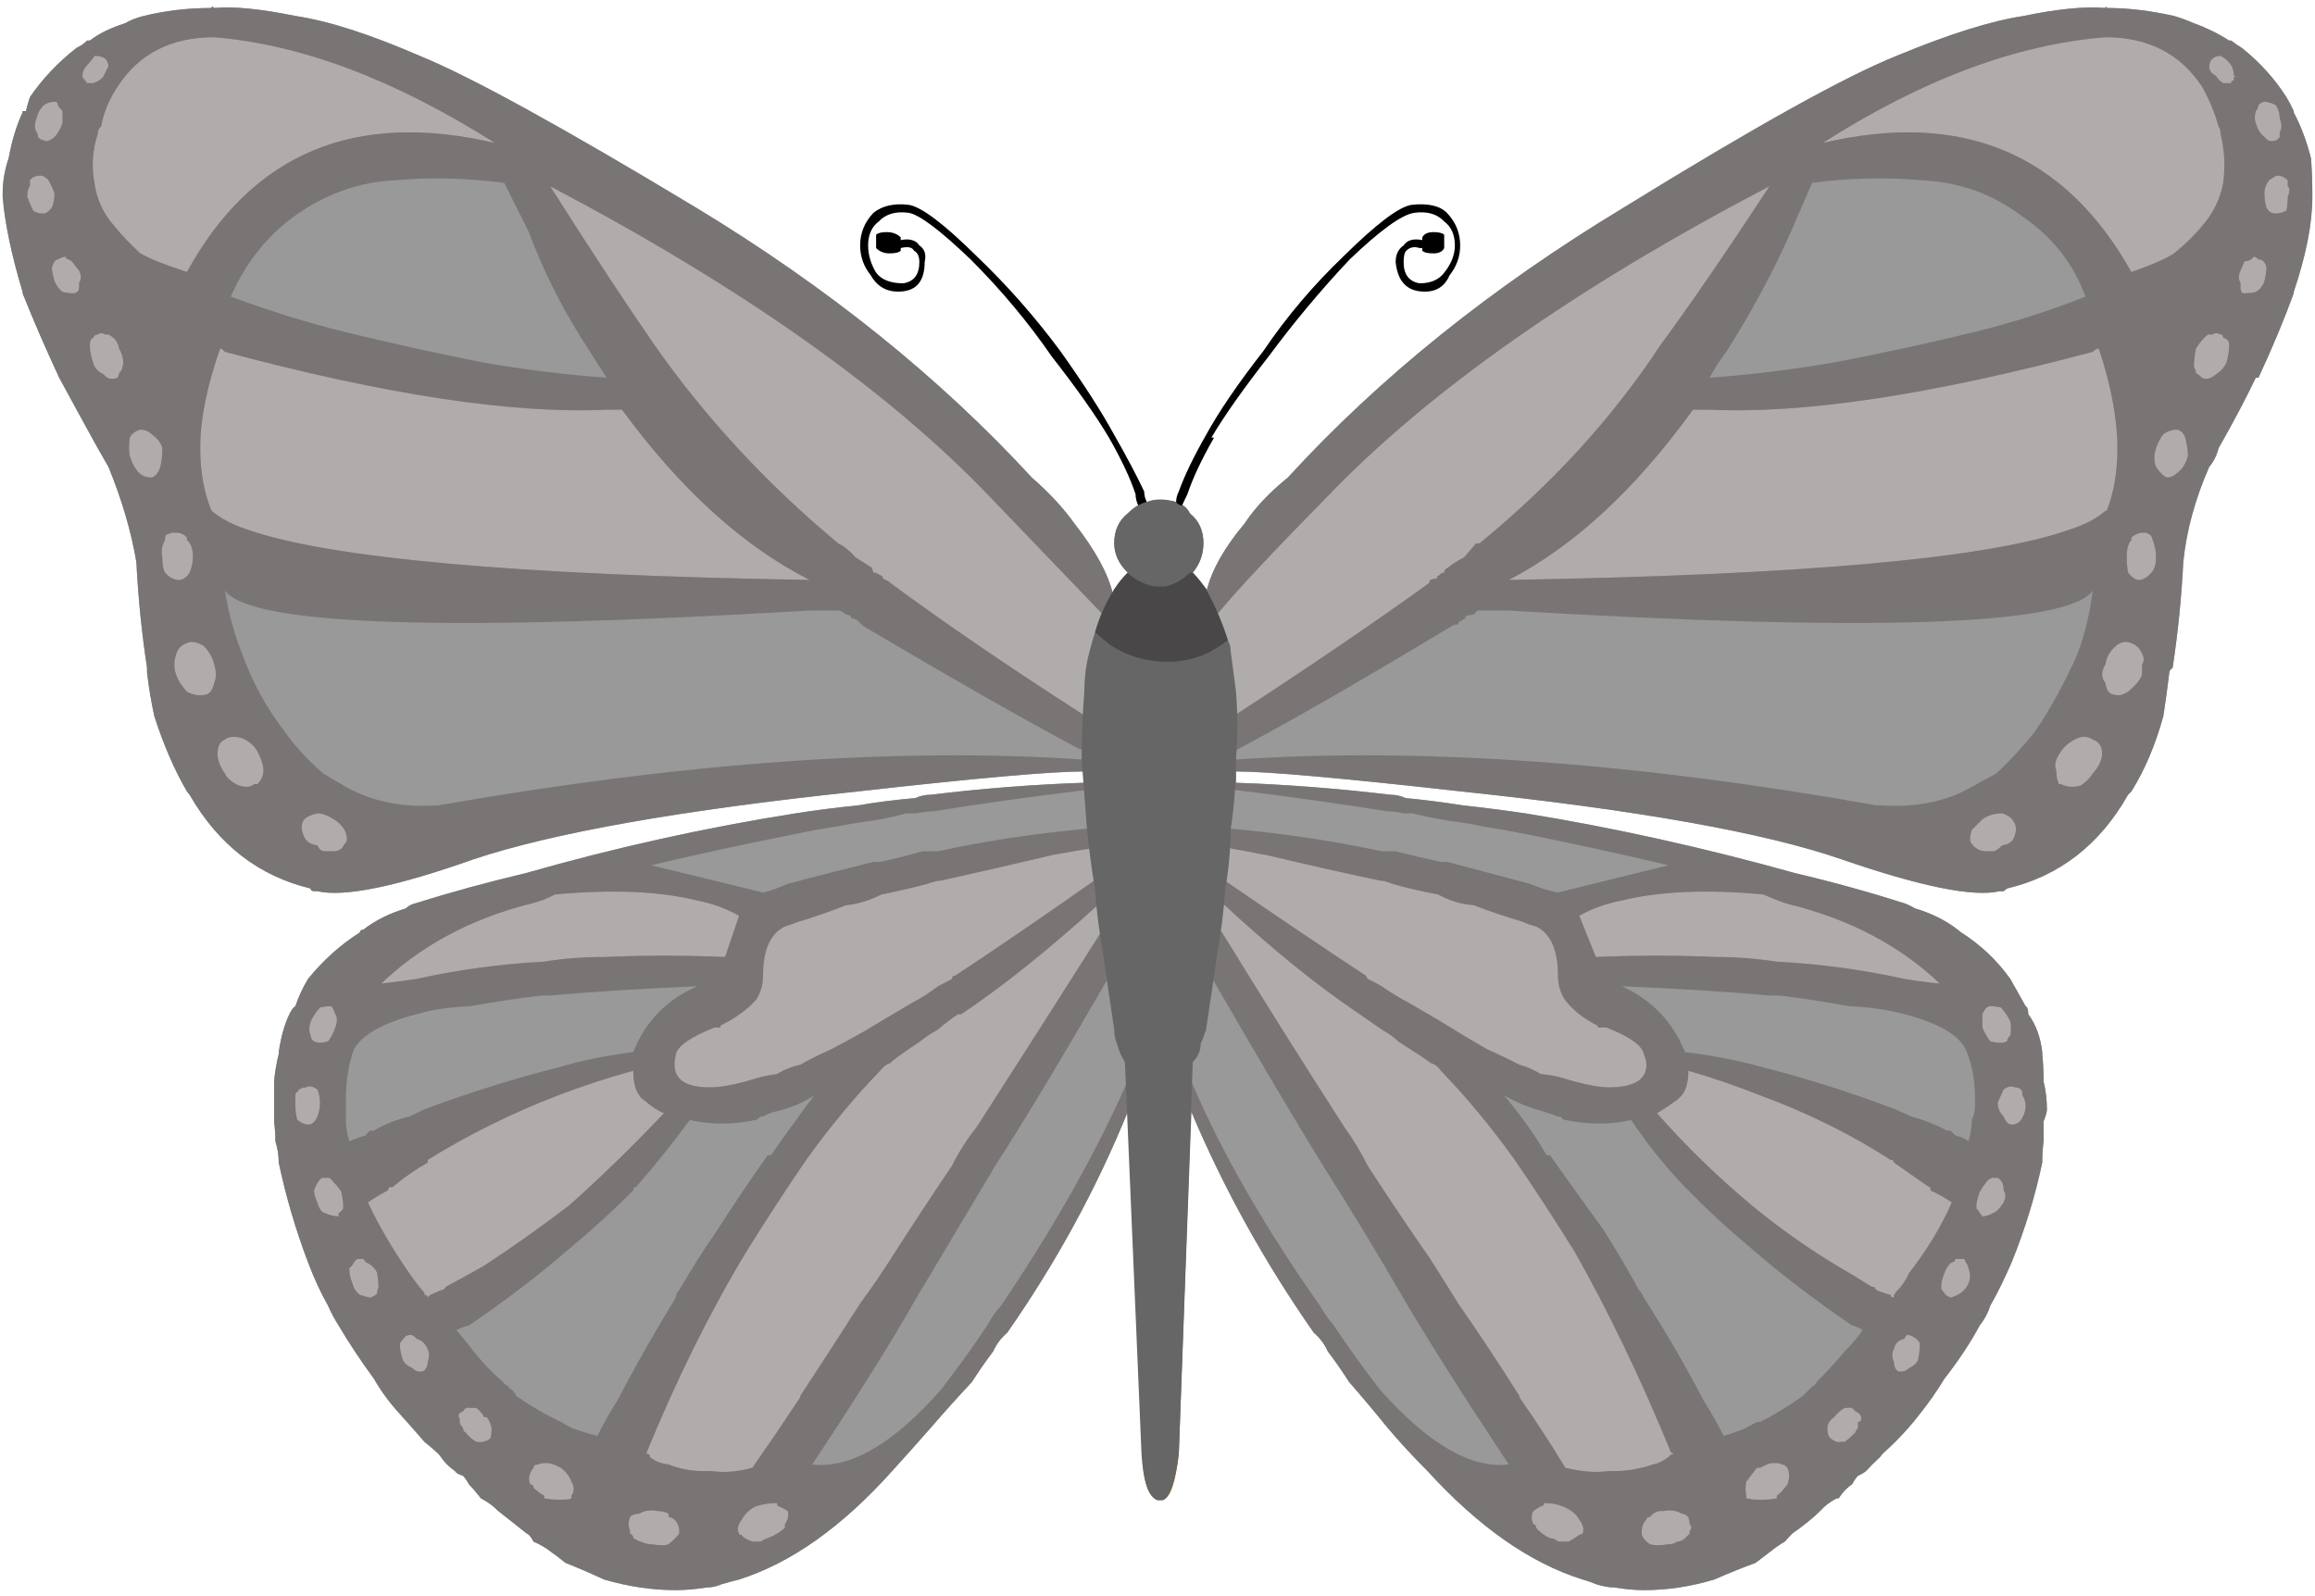 
<svg xmlns="http://www.w3.org/2000/svg" version="1.1" xmlns:xlink="http://www.w3.org/1999/xlink" preserveAspectRatio="none" x="0px" y="0px" width="174px" height="120px" viewBox="0 0 174 120">
<defs>
<g id="Layer2_0_FILL">
<path fill="#999999" stroke="none" d="
M 82.6 59.5
L 82.6 59.3
Q 82.6 58.95 82.6 58.7 82.05 58.7 81.45 58.85 75.7 59.05 69.95 59.75 69.35 59.75 68.8 60 66.5 60.2 64.5 60.55 62 60.8 59.8 61.15 49.65 62.75 39.5 65.65 35.25 66.65 31.1 67.95 30.75 68.05 30.5 68.3 28.65 68.85 27.3 69.9 27.05 69.9 27.05 70.1 24.85 71.5 23.15 73.6 22.55 74.6 22.2 75.65 22 75.75 21.75 76.25 21.2 77.4 20.95 79.1
L 20.95 79.25
Q 20.7 80.25 20.6 81.3 20.6 82.35 20.6 83.4 20.6 83.7 20.6 84.3 20.7 85.1 20.7 85.8 20.95 86.6 20.95 87.4 21.75 91.2 23.15 94.9 23.85 96.75 24.65 98.15 25 98.95 25.45 99.65 26.6 101.6 28.1 103.65 28.9 105.05 30.05 106.3 31 107.35 31.9 108.4 32.35 108.75 32.95 109.3
L 33.15 109.55
Q 33.5 110.1 34.2 110.6 34.3 110.8 34.8 110.95 35 111.15 35.25 111.6 35.6 111.95 36.15 112.65 36.85 113 37.45 113.6 38.45 114.4 39.6 115.3 39.85 115.4 40.1 115.9 40.9 116.25 41.45 116.7 41.95 117.05 42.5 117.5 43.9 118.05 45.4 118.75 48.15 119.55 50.8 119.55 51.85 119.55 53.1 119.35 53.7 119.35 54.25 119.1 54.95 118.9 55.55 118.75 61.4 116.9 67.05 110.6 68.55 108.95 69.95 107.35 71.55 105.5 73.05 103.9 73.85 102.65 74.65 101.6 75 100.8 75.7 100.2 81.25 92.25 84.8 83.5 85.05 82.7 85.4 81.9 85.15 81.05 85.05 80.5 84 76.8 83.55 73 83.2 71.4 82.95 69.65 82.75 68.75 82.75 67.7 82.75 67.1 82.75 66.2 82.75 66.1 82.6 65.85 82.6 64.6 82.6 63.65
L 82.6 63.45
Q 82.6 62.75 82.6 62.15 82.6 60.8 82.6 59.5
M 105.65 60
Q 105.1 59.75 104.5 59.75 98.65 59.05 92.9 58.85 92.4 58.7 91.85 58.7 91.85 58.95 91.85 59.3
L 91.85 59.5
Q 91.85 60.8 91.85 62.15 91.85 62.75 91.85 63.45
L 91.85 63.65
Q 91.6 64.6 91.6 65.85 91.6 66.1 91.6 66.2 91.6 67.1 91.6 67.7 91.5 68.75 91.5 69.65 91.05 71.4 90.8 73 90.2 76.8 89.2 80.5 89.05 81.05 88.85 81.9 89.2 82.7 89.55 83.6 93.2 92.25 98.75 100.2 99.45 100.8 99.8 101.6 100.6 102.65 101.4 103.9 102.8 105.5 104.3 107.35 105.65 108.95 107.3 110.6 113.05 116.9 118.95 118.75 119.5 118.9 119.95 119.1 120.75 119.35 121.35 119.35 122.6 119.55 123.55 119.55 126.2 119.55 128.85 118.75 130.45 118.05 131.95 117.5 132.55 117.05 133 116.7 133.55 116.25 134.15 115.9 134.6 115.4 134.7 115.3 136 114.4 136.8 113.6 137.35 113 138.05 112.65
L 138.2 112.65
Q 138.65 111.95 139.2 111.6 139.45 111.15 139.65 110.95 140 110.8 140.25 110.6 140.7 110.1 141.3 109.55
L 141.5 109.3
Q 142.1 108.75 142.45 108.4 143.5 107.35 144.3 106.3 145.3 105.05 146.15 103.65 147.75 101.6 148.8 99.65 149.35 98.95 149.6 98.15 150.4 96.75 151.2 94.9 152.7 91.2 153.5 87.4 153.5 86.6 153.6 85.8 153.6 85.1 153.6 84.3 153.85 83.7 153.85 83.4 153.85 82.35 153.6 81.3 153.6 80.25 153.5 79.25
L 153.5 79.1
Q 153.3 77.4 152.45 76.25 152.45 75.75 152.25 75.65 151.65 74.6 151.1 73.6 149.6 71.5 147.4 70.1
L 147.15 69.9
Q 145.8 68.85 143.95 68.3 143.5 68.05 143.25 67.95 139.2 66.65 134.95 65.65 124.55 62.75 114.65 61.15 112.25 60.8 109.95 60.55 107.75 60.2 105.65 60
M 82.95 49.35
Q 83.2 48.55 83.4 47.75
L 83.4 47.55
Q 84.25 48.1 83.65 47.05 83.65 46.95 83.65 46.7 83.9 45.8 83.65 44.65 83.1 42.35 80.75 39.35 79.5 37.6 77.55 35.9 67.15 24.6 52.3 15.6 37.2 6.5 31.55 4.2 25.9 1.75 22.2 1.2 18.3 0.4 16.1 0.6 15.9 0.4 15.9 0.6 13.25 0.6 10.8 1.2 10 1.4 9.4 1.75 7.8 2.25 6.75 3.05
L 6.55 3.05
Q 6.2 3.4 5.75 3.6 3.65 5.25 2.25 7.3 2.05 7.9 1.95 8.35
L 1.7 8.35 1.7 8.45
Q 1 9.95 0.65 11.9 0.2 13.2 0.2 14.55
L 0.2 14.8
Q 0.45 17.8 1.7 21.95
L 1.7 22.05
Q 2.85 24.95 4.45 28.4 5.75 30.8 7.35 33.7 7.8 34.5 8.15 35.1 9.65 38.75 10.25 42.25 10.45 46.25 11.05 50.2 11.05 50.4 11.05 50.55 11.25 52.25 11.6 53.85 12.65 57.1 14.05 59.5
L 14.25 59.75
Q 17.5 65.4 23.35 66.8 23.35 67 23.6 67
L 23.85 67
Q 26.85 67.7 35.6 64.6 44.6 61.6 64.5 59.5 77.8 58 81.45 58 82.25 58 82.6 58.15
L 82.6 56.85
Q 82.4 55 82.6 53.4 82.4 53.4 82.15 53.4
L 82.95 49.35
M 173.7 11.9
Q 173.2 9.95 172.4 8.45
L 172.4 8.35
Q 172.2 7.9 171.85 7.3 170.55 5.25 168.5 3.6 168.15 3.4 167.7 3.05
L 167.55 3.05
Q 166.3 2.25 164.9 1.75 164.1 1.4 163.4 1.2 160.75 0.6 158.35 0.6 158.25 0.4 158.25 0.6 155.95 0.4 152.1 1.2 148.45 1.75 142.55 4.2 136.8 6.5 122.05 15.6 107.15 24.6 96.8 35.9 94.7 37.6 93.55 39.35 91.25 42.1 90.7 44.4 90.35 45.7 90.7 46.7 90.7 46.95 90.7 47.05 89.9 48.1 90.9 47.55
L 90.9 47.75
Q 91.05 48.55 91.25 49.35
L 91.95 53.4 91.7 53.4
Q 91.7 55 91.7 56.85
L 91.7 58.15
Q 91.95 58 92.9 58 96.45 58 109.8 59.5 129.75 61.6 138.4 64.6 147.4 67.7 150.3 67
L 150.6 67 150.85 66.8
Q 156.75 65.4 159.95 59.75
L 160.2 59.5
Q 161.7 57.1 162.6 53.85 162.85 52.25 163.05 50.55 163.05 50.4 163.3 50.2 163.9 46.25 164.1 42.25 164.45 38.75 166.05 35.1 166.55 34.5 166.75 33.7 168.4 30.8 169.55 28.4
L 169.75 28.4
Q 171.35 24.95 172.4 22.05
L 172.4 21.95
Q 173.8 17.8 173.8 14.8
L 173.8 14.55
Q 173.8 13.2 173.7 11.9 Z"/>
</g>

<g id="Layer1_0_FILL">
<path fill="#996600" stroke="none" d="
M 88.6 109.3
L 85.85 109.3
Q 85.95 112.45 87 112.75
L 87.45 112.75
Q 88.25 112.45 88.6 109.3 Z"/>

<path fill="#999999" stroke="none" d="
M 91.25 73.8
Q 91.05 73.35 90.8 73 90.2 76.8 89.2 80.5 89.4 80.95 89.65 81.55 93 89.35 99.2 98.15 99.55 98.8 100.25 99.65 101.85 102.05 103.7 104.45 109.15 110.6 113.4 110.1 108.3 102.4 105.45 97.55 102.65 92.7 99.45 87.65 96.45 82.8 91.25 73.8
M 83.55 73
Q 83.3 73.35 83.2 73.7 78 82.7 74.8 87.65 71.8 92.7 68.9 97.55 66.15 102.4 61.05 110.1 65.35 110.6 70.75 104.45 72.6 102.05 74.2 99.65 74.65 98.8 75.25 98.15 81.25 89.25 84.7 81.4 84.8 80.95 85.05 80.5 84 76.8 83.55 73
M 57.15 83.95
Q 56.9 84.2 56.8 84.2 54.15 84.75 51.85 84.2 49.9 86.85 47.8 89.25 47.6 89.25 47.6 89.5 45.4 91.7 42.95 93.75 39.5 96.75 35.25 99.65 34.8 99.75 34.3 100 35 100.8 35.6 101.6 36.6 102.85 37.8 103.9 38 104.15 38.25 104.25 38.25 104.45 38.45 104.45 38.7 104.7 38.8 104.95 40.45 106.1 42.15 106.9 42.5 107.1 42.95 107.35 43.9 107.7 44.9 107.95 45.6 106.55 46.4 105.3 48.4 101.45 50.8 97.55 50.8 97.2 51.05 97 52.4 94.65 53.9 92.5 55.75 89.6 57.7 86.85
L 57.95 86.85
Q 59.55 84.55 61.2 82.35 60 83.15 58.55 83.5 57.7 83.7 57.35 83.95
L 57.15 83.95
M 35.35 75.65
Q 32.95 75.75 31.3 76.25 27.5 77.25 26.6 78.9 26 80.5 26 82.7 26 82.9 26 83.15 26 83.7 26 84.2 26 85 26.25 85.8 26.85 85.55 27.5 85.35 27.65 85.1 27.85 85
L 28.1 85
Q 29.25 84.3 30.75 83.95 31.3 83.7 31.9 83.4 36.85 81.55 41.95 80.25 44.7 79.45 47.6 79.1 48.95 75.65 52.4 74.15 46.4 74.4 41.25 74.85 40.9 74.85 40.65 74.85 37.8 75.2 35.35 75.65
M 82.6 59.5
L 82.6 59.3
Q 82.05 59.4 81.6 59.4 75.7 60.1 70.15 61 69.6 61 68.9 61.15 68.55 61.15 68.1 61.15 66.5 61.6 64.85 61.8 63.85 61.95 62.8 62.15 61.2 62.4 59.55 62.75 54.25 63.8 48.95 65.05
L 57.35 67.1
Q 58.2 66.9 59.2 66.45 62.2 65.65 65.65 64.8 65.9 64.8 66.15 64.8 67.75 64.45 69.35 64 69.95 64 70.5 64 75.8 62.85 81.7 62.3 82.15 62.15 82.6 62.15 82.6 60.8 82.6 59.5
M 82.6 56.85
L 82.4 56.85
Q 81.9 56.65 81.35 56.4 81.25 56.3 81.1 56.3 75 53.05 64.85 47.05 64.85 46.95 64.75 46.95
L 64.5 46.7
Q 64.3 46.5 64.05 46.5
L 63.85 46.25
Q 63.7 46.25 63.5 46.15 63.25 45.9 63 45.9 62.1 45.9 61.05 45.9
L 60.85 45.9
Q 19.8 48.35 16.9 44.4 17.35 47.05 18.2 49.15 19.35 52.35 21.4 55 22.55 56.65 24.3 58.15 25.2 58.7 26.25 59.3 29.15 60.8 32.8 60.55
L 32.95 60.55
Q 60.6 55.7 81.35 57.1 81.9 57.1 82.4 57.1 82.4 56.85 82.6 57.1
L 82.6 56.85
M 105.45 61.15
Q 104.85 61 104.3 61 98.65 60.1 92.9 59.4 92.3 59.3 91.85 59.3
L 91.85 59.5
Q 91.85 60.8 91.85 62.15 92.2 62.15 92.55 62.3 98.5 62.85 103.85 64 104.3 64 104.85 64 106.7 64.45 108.3 64.8 108.55 64.8 108.8 64.8 112 65.65 115 66.45 116.05 66.9 117.1 67.1
L 125.4 65.05
Q 120.1 63.8 114.9 62.75 113.15 62.4 111.55 62.15 110.65 61.95 109.6 61.8 108 61.6 106.15 61.15 105.9 61.15 105.45 61.15
M 133.8 74.85
Q 133.55 74.85 133.1 74.85 128.05 74.4 121.9 74.15 125.25 75.65 126.65 79.1 129.65 79.45 132.55 80.25 137.6 81.55 142.45 83.4 143.15 83.7 143.7 83.95 145 84.3 146.35 85
L 146.6 85
Q 146.7 85.1 146.95 85.35 147.65 85.55 147.95 85.8 148.2 85 148.2 84.2 148.45 83.7 148.45 83.15 148.45 82.9 148.45 82.7 148.45 80.5 147.75 78.9 146.95 77.25 143.15 76.25 141.3 75.75 139 75.65 136.55 75.2 133.8 74.85
M 115.8 83.5
Q 114.45 83.15 113.05 82.35 114.9 84.55 116.25 86.85
L 116.5 86.85
Q 118.45 89.6 120.55 92.5 121.9 94.65 123.2 97 123.4 97.2 123.55 97.55 126.05 101.45 128.05 105.3 128.85 106.55 129.55 107.95 130.45 107.7 131.25 107.35 131.7 107.1 132.05 106.9
L 132.3 106.9
Q 133.9 106.1 135.5 104.95 135.75 104.7 136 104.45
L 136.2 104.25
Q 136.45 104.15 136.55 103.9 137.6 102.85 138.65 101.6 139.45 100.8 140 100 139.65 99.75 139.2 99.65 134.95 96.75 131.5 93.75 129.05 91.7 126.9 89.5
L 126.65 89.25
Q 124.35 86.85 122.6 84.2 120.3 84.75 117.65 84.2 117.45 84.2 117.3 83.95
L 117.1 83.95
Q 116.5 83.7 115.8 83.5
M 45.6 28.4
Q 44.9 27.35 44.35 26.45 41.45 22.05 39.75 17.45
L 37.9 13.75
Q 33.75 13.2 29.7 13.55 25.65 13.75 22.2 16.2 19 18.5 17.35 22.3 21.65 23.9 25.9 24.95 31 26.2 36.3 27.25 40.9 28.05 45.6 28.4
M 156.15 49.15
Q 156.95 47.05 157.3 44.4 154.55 48.35 113.3 45.9 112.25 45.9 111.2 45.9 110.95 45.9 110.85 46.15 110.65 46.25 110.4 46.25 110.15 46.25 110.15 46.5 110.05 46.5 109.8 46.7 109.6 46.7 109.6 46.95 109.35 46.95 109.15 47.05 99.2 53.05 93.1 56.3 93 56.3 93 56.4 92.4 56.5 91.7 56.85
L 91.7 57.1
Q 92.3 57.1 92.9 57.1 113.85 55.7 141.05 60.55
L 141.3 60.55
Q 145.2 60.8 147.95 59.3 149 58.7 150.05 58.15 151.65 56.65 152.95 55 154.75 52.35 156.15 49.15
M 151.9 16.2
Q 148.65 13.75 144.4 13.55 140.25 13.2 136.2 13.75
L 134.6 17.45
Q 132.55 22.05 129.75 26.45 129.05 27.35 128.5 28.4 133.2 28.05 137.85 27.25 143.35 26.2 148.45 24.95 152.7 23.9 156.75 22.3 155.35 18.5 151.9 16.2 Z"/>

<path fill="#B1ACAC" stroke="none" d="
M 92.05 68.05
Q 91.85 67.95 91.6 67.7 91.5 68.75 91.5 69.65 91.6 69.9 91.85 70.1 96.45 77.6 101.05 84.75 102 86.05 102.8 87.65 105.1 91.2 107.5 94.65 108.55 96.3 109.6 98 112 101.45 114.2 104.95
L 114.2 105.05
Q 116.05 107.7 117.65 110.35 119.5 110.8 120.9 110.6 121.1 110.6 121.35 110.6 122.75 110.6 124.25 110.1 124.8 110 125.4 109.55 125.6 109.3 125.85 109.3
L 125.6 109.2
Q 122.15 100.8 118.35 94.1 116.05 90.4 113.85 87.2 111.2 83.5 108.3 80.5 108 80.05 107.5 79.9 107.3 79.7 105.1 78.3 104.65 77.85 103.85 77.4 103 76.8 102.2 76.25 97.5 73.1 92.05 68.05
M 82.75 67.7
Q 82.6 67.8 82.5 68.05 76.95 73.1 72.25 76.25
L 72 76.25
Q 71.2 76.8 70.5 77.4 69.7 77.85 69.15 78.3 67.05 79.7 66.95 79.9 66.5 80.05 66.15 80.5 63.25 83.5 60.6 87.2 58.4 90.4 56.1 94.1 52.05 100.8 48.6 109.2
L 48.6 109.3
Q 48.85 109.3 48.85 109.55 49.4 110 50.25 110.1 51.5 110.6 52.9 110.6 53.35 110.6 53.45 110.6 54.95 110.8 56.55 110.35 58.4 107.7 60.15 105.05
L 60.15 104.95
Q 62.45 101.45 64.65 98 65.9 96.3 66.95 94.65 69.15 91.2 71.55 87.65 72.35 86.05 73.4 84.75 78 77.6 82.75 70.1 82.85 69.9 82.95 69.65 82.75 68.75 82.75 67.7
M 82.15 63.65
Q 82.05 63.65 81.9 63.8 80.65 64 79.25 64.25 74.8 65.3 70.75 66.2 70.4 66.2 69.7 66.45 68 66.9 66.25 67.25 64.85 67.95 63.6 68.05 61.85 68.75 60 69.3 59.35 69.55 59 69.65 57.35 70.45 57.35 73.35 57.35 74.4 56.8 75.2 55.85 76.25 54.25 77.05 54.15 77.05 54.15 77.25 53.9 77.25 53.7 77.25 51.05 78.3 50.8 79.25 50.7 79.7 50.7 80.05 50.7 81.75 53.35 81.75 54.7 81.75 56.9 81.05 57.6 80.85 58.4 80.75 59.2 80.25 60.15 80.05 61.2 79.45 62.45 78.9 63.6 78.3 64.85 77.6 66.5 76.6 68.55 75.4 69.6 74.85 70.5 74.15 71.2 73.8 71.55 73.6 71.55 73.35 71.8 73.35 76.5 70.25 82.25 66.2 82.4 65.95 82.6 65.85 82.6 64.6 82.6 63.65 82.4 63.65 82.15 63.65
M 34.8 107.35
Q 34.8 107.6 35 107.7 35.35 108.15 35.8 108.4 36.4 108.5 36.85 108.15 36.95 107.95 36.95 107.35 36.85 106.9 36.6 106.55
L 36.4 106.55
Q 36.15 106.1 35.8 105.85
L 35.35 105.85
Q 35 105.75 34.8 106.1 34.3 106.3 34.55 106.65
L 34.55 106.9
Q 34.55 107.1 34.8 107.35
M 32.15 101.45
Q 31.9 100.8 31.3 100.65 31 100.2 30.5 100.45 30.3 100.65 30.05 101 30.05 101.6 30.3 102.3 30.5 102.65 31 102.85 31.3 103.2 31.8 103.1 32.15 102.85 32.15 102.4 32.35 101.8 32.15 101.45
M 59.2 113.6
Q 59 113.45 58.55 113.25 58.4 113.25 58.4 113 57.6 113 56.8 113.25 56.1 113.6 55.75 114.25 55.3 114.85 55.55 115.3 55.55 115.4 55.75 115.4 55.85 115.65 56.55 115.9 56.8 115.9 57.15 115.9 57.6 115.65 57.7 115.65 58.55 115.3 59 114.85
L 59 114.6
Q 59.35 114.05 59.2 113.6
M 50.25 113.8
Q 49.9 113.6 49.4 113.6 48.6 113.45 48.05 113.8 47.6 113.8 47.35 114.05 47.25 114.4 47.25 114.6 47.25 114.85 47.35 115.1
L 47.35 115.3
Q 47.6 115.4 47.6 115.65 48.05 115.9 48.15 115.9 48.6 116.1 48.95 116.1 49.9 116.25 50.25 116.1 50.8 115.65 51.05 115.3
L 51.05 115.1
Q 51.05 114.6 50.7 114.25 50.45 114.05 50.25 114.05
L 50.25 113.8
M 42.15 110.35
Q 41.7 110.1 41.25 110 41.1 110 40.9 110 40.65 110 40.45 110.1 40.1 110.1 40.1 110.35 39.6 110.95 39.85 111.6 40.1 111.6 40.1 111.85 40.45 112.2 40.9 112.45
L 40.9 112.65
Q 41.45 112.75 41.95 112.75
L 42.15 112.75
Q 42.75 112.75 42.95 112.65
L 42.95 112.45
Q 43.3 111.95 42.95 111.4 42.75 110.8 42.15 110.35
M 27.5 94.9
L 27.3 94.65
Q 27.05 94.65 26.85 94.65
L 26.6 94.9
Q 26.5 95.15 26.25 95.35 26.25 95.95 26.5 96.5 26.6 97 27.05 97.35 27.65 97.55 27.85 97.55 28.35 97.35 28.35 97.2 28.35 97 28.45 96.75 28.45 96.3 28.35 95.7 28.1 95.15 27.5 94.9
M 25.8 90.65
Q 25.8 90.3 25.65 89.6 25.45 89.25 25 88.8 24.85 88.55 24.65 88.55 24.4 88.55 24.2 88.55 23.85 88.8 23.6 89.5 23.6 89.85 23.85 90.4 24.05 91.1 24.4 91.2 25 91.45 25.45 91.45
L 25.45 91.2
Q 25.65 91.1 25.8 90.85
L 25.8 90.65
M 29.5 89.25
L 29.25 89.25 29.15 89.5
Q 28.45 89.85 27.65 90.4 28.9 93.05 30.75 95.7 31.3 96.5 31.9 97.2
L 31.9 97.35
Q 32.15 97.35 32.15 97.55
L 32.35 97.35
Q 32.7 97.2 33.15 97 33.4 97 33.5 96.75 35 95.95 36.4 95.15 39.6 93.05 42.75 90.65 46.4 87.4 49.9 83.7 49.2 83.4 48.4 82.7 48.15 82.55 48.05 82.35 47.6 81.75 47.6 80.5 44.7 81.3 41.95 82.35 36.85 84.3 32.15 87.2
L 32.15 87.4
Q 30.75 88.2 29.5 89.25
M 24.05 82.9
Q 24.05 82.35 23.85 81.9 23.35 81.55 23 81.75 22.55 81.75 22.35 82.1 22.2 82.1 22.2 82.35 22.2 82.7 22.2 83.15 22.2 83.7 22.35 84.2 22.8 84.55 23.15 84.55 23.6 84.55 23.85 83.95 24.05 83.5 24.05 82.9
M 25.2 76.25
Q 25 75.65 24.85 75.65 24.4 75.65 24.05 75.75 23.6 76.25 23.35 76.8 23.15 77.4 23.35 77.85 23.35 78.1 23.6 78.3 23.85 78.4 24.05 78.4 24.2 78.4 24.65 78.3 25 77.85 25.2 77.25 25.45 76.6 25.2 76.25
M 28.65 73.95
Q 29.95 73.8 31.3 73.6 36.05 72.55 40.9 72.3 42.95 71.95 45.4 71.95 49.9 71.75 54.5 71.95
L 55.55 68.85
Q 54.15 68.05 52.4 67.7 48.15 66.65 41.7 67.25 40.9 67.7 39.85 67.95 33.15 69.65 28.65 73.95
M 102.65 73.35
L 102.8 73.6
Q 103.25 73.8 103.85 74.15 104.85 74.85 105.9 75.4 108 76.6 109.6 77.6 110.75 78.3 111.8 78.9 113.05 79.45 114.2 80.05 115 80.25 115.8 80.75 116.85 80.85 117.45 81.05 119.75 81.75 120.9 81.75 123.75 81.75 123.75 80.05 123.75 79.7 123.55 79.25 123.4 78.3 120.75 77.25 120.55 77.25 120.1 77.25 120.1 77.05 119.95 77.05 118.45 76.25 117.65 75.2 117.1 74.4 117.1 73.35 117.1 70.45 115.45 69.65 115 69.55 114.45 69.3 112.6 68.75 110.75 68.05 109.35 67.95 108.1 67.25 106.25 66.9 104.65 66.45 104.05 66.2 103.7 66.2 99.45 65.3 95.05 64.25
L 94.95 64.25
Q 93.8 64 92.55 63.8 92.4 63.65 92.3 63.65 92.05 63.65 91.85 63.65 91.6 64.6 91.6 65.85 91.95 66.1 92.2 66.3 97.95 70.25 102.65 73.35
M 118.7 114.25
Q 118.35 113.6 117.45 113.25 116.85 113 116.05 113 116.05 113.25 115.8 113.25 115.45 113.45 115.25 113.6 115 114.05 115.25 114.6 115.45 114.6 115.45 114.85 115.8 115.3 116.5 115.65 116.85 115.65 117.1 115.9 117.65 115.9 117.9 115.9 118.35 115.65 118.7 115.4
L 118.95 115.3
Q 119.15 114.85 118.7 114.25
M 127 114.6
Q 127 114.4 126.9 114.05 126.65 113.8 126.4 113.8 125.85 113.45 125.05 113.6
L 124.8 113.6
Q 124.55 113.6 124.25 113.8
L 124 114.05
Q 123.75 114.05 123.75 114.25 123.4 114.6 123.4 115.1
L 123.4 115.3
Q 123.4 115.65 124 116.1 124.55 116.25 125.4 116.1 125.85 116.1 126.05 115.9 126.4 115.9 126.65 115.65 126.9 115.4 127 115.3
L 127 115.1
Q 127.25 114.85 127 114.6
M 139.9 106.65
Q 139.9 106.3 139.45 106.1 139.2 105.75 138.85 105.85
L 138.65 105.85
Q 138.2 106.1 137.85 106.55 137.35 106.9 137.35 107.35 137.35 107.95 137.6 108.15 138.05 108.5 138.4 108.4
L 138.65 108.4
Q 139 108.15 139.45 107.7 139.45 107.6 139.65 107.35 139.65 107.1 139.65 106.9 139.9 106.9 139.9 106.65
M 132.3 110.35
L 132.05 110.35
Q 131.7 110.8 131.25 111.4 131.15 111.95 131.25 112.45
L 131.25 112.65
Q 131.7 112.75 132.05 112.75 132.3 112.75 132.55 112.75 133 112.75 133.55 112.65
L 133.55 112.45
Q 133.9 112.2 134.15 111.85
L 134.35 111.6
Q 134.6 110.95 134.35 110.35 134.15 110.1 133.9 110.1 133.8 110 133.55 110 133.35 110 133.1 110 132.75 110.1 132.3 110.35
M 143.15 100.65
Q 142.45 100.8 142.35 101.45 142.1 101.8 142.35 102.4 142.35 102.85 142.65 103.1 143.15 103.2 143.5 102.85 143.95 102.65 144.15 102.3 144.3 101.6 144.3 101 144.15 100.65 143.7 100.45 143.25 100.2 143.15 100.65
M 146.7 94.9
Q 146.35 95.15 146.15 95.7 145.9 96.3 145.9 96.75 145.9 97 146.15 97.2 146.15 97.35 146.6 97.55 146.7 97.55 147.15 97.35 147.75 97 147.95 96.5 148.2 95.95 147.95 95.35 147.95 95.15 147.75 94.9
L 147.65 94.65
Q 147.4 94.65 146.95 94.65 146.95 94.9 146.7 94.9
M 149.8 88.55
Q 149.6 88.55 149.35 88.8 149 89.25 148.8 89.6 148.55 90.3 148.55 90.65
L 148.55 90.85
Q 148.8 91.1 148.8 91.2
L 149 91.45
Q 149.35 91.45 149.8 91.2 150.15 91.1 150.6 90.4 150.85 89.85 150.6 89.5 150.6 88.8 150.15 88.55 150.05 88.55 149.8 88.55
M 151.1 76.8
Q 150.85 76.25 150.4 75.75 150.05 75.65 149.6 75.65 149.25 75.65 149 76.25 149 76.6 149 77.25 149.25 77.85 149.6 78.3 150.05 78.4 150.4 78.4 150.6 78.4 150.85 78.3 150.85 78.1 151.1 77.85 151.2 77.4 151.1 76.8
M 152 82.35
L 152 82.1
Q 151.9 81.75 151.45 81.75 151.1 81.55 150.6 81.9 150.4 82.35 150.15 82.9 150.15 83.5 150.6 83.95 150.85 84.55 151.2 84.55 151.65 84.55 151.9 84.2 152.25 83.7 152.25 83.15 152.25 82.7 152 82.35
M 126.9 80.5
Q 126.9 81.75 126.4 82.35 126.2 82.55 126.05 82.7 125.05 83.4 124.55 83.7 127.8 87.4 131.7 90.65 134.6 93.05 138.05 95.15 139.45 95.95 140.7 96.75
L 140.85 96.75 141.05 97
Q 141.5 97.2 142.1 97.35 142.1 97.55 142.35 97.55
L 142.35 97.35
Q 142.45 97.35 142.45 97.2 143.15 96.5 143.5 95.7 145.55 93.05 146.7 90.4 145.9 89.85 145.1 89.5
L 145.1 89.25 145 89.25
Q 143.5 88.2 142.35 87.4 142.35 87.2 142.1 87.2 137.6 84.3 132.3 82.35 129.65 81.3 126.9 80.5
M 118.7 68.85
L 119.95 71.95
Q 124.55 71.75 129.05 71.95 131.25 71.95 133.55 72.3 138.4 72.55 143.15 73.6 144.3 73.8 145.8 73.95 141.3 69.65 134.35 67.95 133.55 67.7 132.55 67.25 126.2 66.65 121.9 67.7 120.1 68.05 118.7 68.85
M 18.2 55.5
Q 17.35 55.25 16.9 55.6 16.35 55.85 16.35 56.65 16.35 57.35 16.9 58.15 17.15 58.7 17.95 59.05 18.75 59.3 19.1 58.95
L 19.35 58.95
Q 19.8 58.5 19.8 57.9 19.8 57.35 19.35 56.5 19 55.85 18.2 55.5
M 25.1 61.6
Q 24.4 61.15 23.85 61.15 23 61.35 22.8 61.7 22.55 62.15 22.8 62.75 23 63.45 23.85 63.55 24.05 64 24.4 64 24.65 64 25.1 64 25.65 64 25.9 63.45 26.25 63.2 25.9 62.4 25.65 61.95 25.1 61.6
M 14.05 48.35
Q 13.45 48.55 13.25 49.15 13.1 49.6 13.1 49.95 13.1 50.4 13.25 50.75 13.45 51.35 14.05 52 14.7 52.35 15.3 52.25 15.9 52.25 16.1 51.35 16.35 50.75 16.1 49.95 15.9 49.15 15.3 48.55 14.5 48.1 14.05 48.35
M 13.25 40.05
Q 13.1 40.05 12.9 40.05
L 12.65 40.15
Q 12.4 40.15 12.4 40.6 12.05 41.2 12.2 41.9 12.2 42.7 12.4 43.05 12.9 43.6 13.45 43.6 13.9 43.6 14.25 43.05 14.5 42.45 14.5 41.9 14.5 40.95 14.05 40.6
L 14.05 40.4
Q 13.7 40.05 13.25 40.05
M 8.95 26.2
Q 8.85 25.5 8.15 25.15
L 7.9 25.15
Q 7.6 24.95 7.35 25.15 7.1 25.15 7 25.4 6.75 25.5 6.75 25.95 6.75 26.55 7 27.25 7.1 27.8 7.8 28.15 8.15 28.65 8.85 28.4 8.95 28.15 8.95 28.05 9.2 27.8 9.2 27.6 9.4 27 8.95 26.2
M 12.2 33.7
Q 12.05 33.1 11.4 32.65 11.05 32.3 10.55 32.3 10 32.45 9.75 32.9 9.65 33.7 9.75 34.25 10 35.1 10.45 35.55 10.8 35.9 11.4 35.9 11.85 35.75 12.05 35.1 12.2 34.5 12.2 33.7
M 4.95 19.3
Q 4.7 19.3 4.35 19.5 4.1 19.5 3.9 20.1 3.9 20.45 4.1 21.15 4.35 21.7 4.7 21.95 5.15 22.05 5.5 22.05 5.75 22.05 5.75 21.95 5.95 21.95 5.95 21.5
L 5.95 21.25
Q 6.2 20.9 5.95 20.35 5.75 20.1 5.4 19.65
L 5.15 19.5
Q 4.95 19.5 4.95 19.3
M 4.1 14.55
Q 3.9 14 3.65 13.55 3.3 13.2 3.1 13.2 2.5 13.2 2.25 13.55
L 2.25 14
Q 2.05 14.2 2.05 14.8 2.25 15.35 2.5 15.85 2.85 16.05 3.1 16.05
L 3.3 16.05
Q 3.55 16.05 3.9 15.6 4.1 15.15 4.1 14.55
M 7.6 9.5
Q 7.35 9.7 7.35 10.05 6.75 11.9 7.1 13.75 7.35 15.6 8.6 17 9.4 18 10.55 19.05 11.6 19.65 14.05 20.45 21.4 7.05 37.2 10.75 25.9 3.6 16.1 2.8 11.25 2.8 8.85 6.5 7.9 7.9 7.6 9.5
M 4.7 9.25
Q 4.7 8.9 4.7 8.35 4.45 8.1 4.35 7.9 4.35 7.65 4.1 7.65 3.65 7.65 3.3 7.9 2.85 8.35 2.75 8.9 2.5 9.5 2.75 9.95 2.85 10.05 2.85 10.3 3.1 10.55 3.3 10.55 3.55 10.75 4.1 10.3 4.45 9.95 4.7 9.25
M 6.2 5.7
L 6.2 5.8 6.55 6.25
Q 6.75 6.25 7 6.25 7.6 6.05 7.8 5.7 7.9 5.45 8.15 5 8.15 4.65 7.9 4.4 7.6 4.2 7.1 4.2 7 4.4 6.55 4.9 6.2 5.25 6.2 5.7
M 46.75 30.8
Q 46.2 30.8 45.85 30.8
L 45.6 30.8
Q 35 31.3 16.9 26.45 16.7 26.2 16.55 26.2 15.05 30.45 15.05 33.7 15.05 36.35 15.9 38.4 16.9 39.25 18.55 39.8 27.75 43.05 60.85 43.6 53.35 39.8 46.75 30.8
M 83.65 47.05
Q 83.3 46.7 82.85 46.15 80.55 43.75 74.45 37.4 63 25.4 41.35 14 45.95 21.25 49.2 25.95 54.95 34.15 63 40.85 63.7 41.2 64.3 41.9 64.85 42.25 65.55 42.7 65.55 42.8 65.65 43.05 65.9 43.05 66.15 43.25 66.35 43.25 66.35 43.5 66.5 43.5 66.5 43.6 66.7 43.6 66.95 43.85 73.05 48.35 81.45 53.75 81.8 54 82.15 54.2 81.9 53.4 82.15 53.4
L 82.95 49.35
Q 83.2 48.55 83.4 47.75
L 83.4 47.55
Q 84.25 48.1 83.65 47.05
M 124.8 25.95
Q 128.25 21.25 133 14 111.2 25.4 99.7 37.4 93.7 43.5 91.6 46.05 90.9 46.6 90.7 47.05 89.9 48.1 90.9 47.55
L 90.9 47.75
Q 91.05 48.55 91.25 49.35
L 91.95 53.4
Q 92.3 53.4 92.05 54.2 92.55 53.85 93 53.65 101.15 48.35 107.4 43.85
L 107.5 43.6
Q 107.75 43.5 108 43.5 108 43.25 108.2 43.25 108.3 43.05 108.55 43.05 108.55 42.8 108.8 42.7 109.35 42.25 110.05 41.9 110.65 41.2 110.95 40.85
L 111.2 40.85
Q 119.4 34.15 124.8 25.95
M 150.5 61.15
Q 149.6 61.15 149 61.6 148.65 61.95 148.2 62.4 147.95 63.2 148.2 63.45 148.65 64 149.25 64 149.6 64 149.8 64 150.05 64 150.5 63.55 151.3 63.45 151.45 62.75 151.65 62.15 151.3 61.7 151.1 61.35 150.5 61.15
M 154.9 58.95
Q 155.6 59.3 156.4 59.05 156.95 58.7 157.3 58.15 158 57.35 158 56.65 158 55.85 157.3 55.6 156.75 55.25 156.15 55.5 155.35 55.85 154.9 56.5 154.3 57.35 154.55 57.9 154.55 58.5 154.75 58.95
L 154.9 58.95
M 160.2 48.35
Q 159.6 48.1 159.05 48.55 158.35 49.15 158.25 49.95 157.75 50.75 158.25 51.35 158.35 52.25 159.05 52.25 159.4 52.35 159.95 52 160.75 51.35 161 50.75 161 50.4 161 49.95 161.25 49.6 161 49.15 160.75 48.55 160.2 48.35
M 160.2 40.6
Q 159.85 40.95 159.85 41.9 159.85 42.45 159.95 43.05 160.4 43.6 160.75 43.6 161.25 43.6 161.7 43.05 162.05 42.7 162.05 41.9 162.05 41.2 161.8 40.6 161.7 40.15 161.45 40.15 161.45 40.05 161.25 40.05
L 161 40.05
Q 160.65 40.05 160.2 40.4
L 160.2 40.6
M 128.5 30.8
Q 127.9 30.8 127.25 30.8 120.75 39.8 113.4 43.6 146.6 43.05 155.6 39.8 157.3 39.25 158.25 38.4
L 158.35 38.4
Q 159.15 36.35 159.15 33.7 159.15 30.45 157.75 26.2 157.55 26.2 157.3 26.45 139.1 31.3 128.5 30.8
M 162.6 32.65
Q 162.25 33.1 162.05 33.7 161.8 34.5 162.05 35.1 162.5 35.75 162.85 35.9 163.3 35.9 163.65 35.55 164.25 35.1 164.45 34.25 164.45 33.7 164.25 32.9 164.1 32.45 163.65 32.3 163.05 32.3 162.6 32.65
M 167.55 25.95
Q 167.55 25.5 167.1 25.4 167.1 25.15 166.9 25.15 166.55 24.95 166.3 25.15 166.05 25.15 165.95 25.15 165.5 25.5 165.05 26.2 164.9 27 164.9 27.6 165.05 27.8 165.05 28.05 165.25 28.15 165.5 28.4 165.95 28.65 166.55 28.15 167.1 27.8 167.35 27.25 167.55 26.55 167.55 25.95
M 170.2 21.15
Q 170.35 20.45 170.35 20.1 170.2 19.5 169.75 19.5 169.55 19.3 169.4 19.3
L 169.2 19.5
Q 168.95 19.65 168.7 19.65 168.5 20.1 168.4 20.35 168.15 20.9 168.4 21.25
L 168.4 21.5
Q 168.4 21.95 168.5 21.95 168.5 22.05 168.7 22.05 169.2 22.05 169.55 21.95 170 21.7 170.2 21.15
M 170.55 13.55
Q 170.2 14 170.2 14.55 170.2 15.15 170.35 15.6 170.55 16.05 171.05 16.05
L 171.15 16.05
Q 171.35 16.05 171.85 15.85 171.95 15.35 171.95 14.8 172.2 14.2 171.95 14
L 171.95 13.55
Q 171.6 13.2 171.15 13.2 171.05 13.2 170.55 13.55
M 171.35 8.9
Q 171.35 8.35 171.05 7.9 170.55 7.65 170.2 7.65 170 7.65 169.75 7.9 169.75 8.1 169.55 8.35 169.4 8.9 169.55 9.25 169.75 9.95 170.2 10.3 170.55 10.75 171.05 10.55 171.15 10.55 171.35 10.3 171.35 10.05 171.35 9.95 171.6 9.5 171.35 8.9
M 166.9 10.05
Q 166.9 9.7 166.75 9.5 166.3 7.9 165.5 6.5 163.05 2.8 158.25 2.8 148.2 3.6 137 10.75 152.7 7.05 160.2 20.45 162.5 19.65 163.4 19.05 164.7 18 165.5 17 166.75 15.6 167.1 13.75 167.35 11.9 166.9 10.05
M 167.9 5.7
Q 167.9 5.25 167.7 4.9 167.35 4.4 166.9 4.2 166.55 4.2 166.3 4.4 166.05 4.65 166.05 5 166.05 5.45 166.55 5.7 166.75 6.05 167.1 6.25 167.55 6.25 167.7 6.25 167.7 6.05 167.9 6.05
L 167.9 5.8
Q 168.15 5.7 167.9 5.7 Z"/>

<path fill="#797575" stroke="none" d="
M 81.6 59.4
Q 82.05 59.4 82.6 59.3 82.6 58.95 82.6 58.7 82.05 58.7 81.45 58.85 75.7 59.05 69.95 59.75 69.35 59.75 68.8 60 66.5 60.2 64.5 60.55 62 60.8 59.8 61.15 49.65 62.75 39.5 65.65 35.25 66.65 31.1 67.95 30.75 68.05 30.5 68.3 28.65 68.85 27.3 69.9 27.05 69.9 27.05 70.1 24.85 71.5 23.15 73.6 22.55 74.6 22.2 75.65 22 75.75 21.75 76.25 21.2 77.4 20.95 79.1
L 20.95 79.25
Q 20.7 80.25 20.6 81.3 20.6 82.35 20.6 83.4 20.6 83.7 20.6 84.3 20.7 85.1 20.7 85.8 20.95 86.6 20.95 87.4 21.75 91.2 23.15 94.9 23.85 96.75 24.65 98.15 25 98.95 25.45 99.65 26.6 101.6 28.1 103.65 28.9 105.05 30.05 106.3 31 107.35 31.9 108.4 32.35 108.75 32.95 109.3
L 33.15 109.55
Q 33.5 110.1 34.2 110.6 34.3 110.8 34.8 110.95 35 111.15 35.25 111.6 35.6 111.95 36.15 112.65 36.85 113 37.45 113.6 38.45 114.4 39.6 115.3 39.85 115.4 40.1 115.9 40.9 116.25 41.45 116.7 41.95 117.05 42.5 117.5 43.9 118.05 45.4 118.75 48.15 119.55 50.8 119.55 51.85 119.55 53.1 119.35 53.7 119.35 54.25 119.1 54.95 118.9 55.55 118.75 61.4 116.9 67.05 110.6 68.55 108.95 69.95 107.35 71.55 105.5 73.05 103.9 73.85 102.65 74.65 101.6 75 100.8 75.7 100.2 81.25 92.25 84.8 83.5 85.05 82.7 85.4 81.9 85.15 81.05 85.05 80.5 84.8 80.95 84.7 81.4 81.25 89.25 75.25 98.15 74.65 98.8 74.2 99.65 72.6 102.05 70.75 104.45 65.35 110.6 61.05 110.1 66.15 102.4 68.9 97.55 71.8 92.7 74.8 87.65 78 82.7 83.2 73.7 83.3 73.35 83.55 73 83.2 71.4 82.95 69.65 82.85 69.9 82.75 70.1 78 77.6 73.4 84.75 72.35 86.05 71.55 87.65 69.15 91.2 66.95 94.65 65.9 96.3 64.65 98 62.45 101.45 60.15 104.95
L 60.15 105.05
Q 58.4 107.7 56.55 110.35 54.95 110.8 53.45 110.6 53.35 110.6 52.9 110.6 51.5 110.6 50.25 110.1 49.4 110 48.85 109.55 48.85 109.3 48.6 109.3
L 48.6 109.2
Q 52.05 100.8 56.1 94.1 58.4 90.4 60.6 87.2 63.25 83.5 66.15 80.5 66.5 80.05 66.95 79.9 67.05 79.7 69.15 78.3 69.7 77.85 70.5 77.4 71.2 76.8 72 76.25
L 72.25 76.25
Q 76.95 73.1 82.5 68.05 82.6 67.8 82.75 67.7 82.75 67.1 82.75 66.2 82.75 66.1 82.6 65.85 82.4 65.95 82.25 66.2 76.5 70.25 71.8 73.35 71.55 73.35 71.55 73.6 71.2 73.8 70.5 74.15 69.6 74.85 68.55 75.4 66.5 76.6 64.85 77.6 63.6 78.3 62.45 78.9 61.2 79.45 60.15 80.05 59.2 80.25 58.4 80.75 57.6 80.85 56.9 81.05 54.7 81.75 53.35 81.75 50.7 81.75 50.7 80.05 50.7 79.7 50.8 79.25 51.05 78.3 53.7 77.25 53.9 77.25 54.15 77.25 54.15 77.05 54.25 77.05 55.85 76.25 56.8 75.2 57.35 74.4 57.35 73.35 57.35 70.45 59 69.65 59.35 69.55 60 69.3 61.85 68.75 63.6 68.05 64.85 67.95 66.25 67.25 68 66.9 69.7 66.45 70.4 66.2 70.75 66.2 74.8 65.3 79.25 64.25 80.65 64 81.9 63.8 82.05 63.65 82.15 63.65 82.4 63.65 82.6 63.65
L 82.6 63.45
Q 82.6 62.75 82.6 62.15 82.15 62.15 81.7 62.3 75.8 62.85 70.5 64 69.95 64 69.35 64 67.75 64.45 66.15 64.8 65.9 64.8 65.65 64.8 62.2 65.65 59.2 66.45 58.2 66.9 57.35 67.1
L 48.95 65.05
Q 54.25 63.8 59.55 62.75 61.2 62.4 62.8 62.15 63.85 61.95 64.85 61.8 66.5 61.6 68.1 61.15 68.55 61.15 68.9 61.15 69.6 61 70.15 61 75.7 60.1 81.6 59.4
M 31.3 73.6
Q 29.95 73.8 28.65 73.95 33.15 69.65 39.85 67.95 40.9 67.7 41.7 67.25 48.15 66.65 52.4 67.7 54.15 68.05 55.55 68.85
L 54.5 71.95
Q 49.9 71.75 45.4 71.95 42.95 71.95 40.9 72.3 36.05 72.55 31.3 73.6
M 31.3 76.25
Q 32.95 75.75 35.35 75.65 37.8 75.2 40.65 74.85 40.9 74.85 41.25 74.85 46.4 74.4 52.4 74.15 48.95 75.65 47.6 79.1 44.7 79.45 41.95 80.25 36.85 81.55 31.9 83.4 31.3 83.7 30.75 83.95 29.25 84.3 28.1 85
L 27.85 85
Q 27.65 85.1 27.5 85.35 26.85 85.55 26.25 85.8 26 85 26 84.2 26 83.7 26 83.15 26 82.9 26 82.7 26 80.5 26.6 78.9 27.5 77.25 31.3 76.25
M 24.85 75.65
Q 25 75.65 25.2 76.25 25.45 76.6 25.2 77.25 25 77.85 24.65 78.3 24.2 78.4 24.05 78.4 23.85 78.4 23.6 78.3 23.35 78.1 23.35 77.85 23.15 77.4 23.35 76.8 23.6 76.25 24.05 75.75 24.4 75.65 24.85 75.65
M 23.85 81.9
Q 24.05 82.35 24.05 82.9 24.05 83.5 23.85 83.95 23.6 84.55 23.15 84.55 22.8 84.55 22.35 84.2 22.2 83.7 22.2 83.15 22.2 82.7 22.2 82.35 22.2 82.1 22.35 82.1 22.55 81.75 23 81.75 23.35 81.55 23.85 81.9
M 29.25 89.25
L 29.5 89.25
Q 30.75 88.2 32.15 87.4
L 32.15 87.2
Q 36.85 84.3 41.95 82.35 44.7 81.3 47.6 80.5 47.6 81.75 48.05 82.35 48.15 82.55 48.4 82.7 49.2 83.4 49.9 83.7 46.4 87.4 42.75 90.65 39.6 93.05 36.4 95.15 35 95.95 33.5 96.75 33.4 97 33.15 97 32.7 97.2 32.35 97.35
L 32.15 97.55
Q 32.15 97.35 31.9 97.35
L 31.9 97.2
Q 31.3 96.5 30.75 95.7 28.9 93.05 27.65 90.4 28.45 89.85 29.15 89.5
L 29.25 89.25
M 25.65 89.6
Q 25.8 90.3 25.8 90.65
L 25.8 90.85
Q 25.65 91.1 25.45 91.2
L 25.45 91.45
Q 25 91.45 24.4 91.2 24.05 91.1 23.85 90.4 23.6 89.85 23.6 89.5 23.85 88.8 24.2 88.55 24.4 88.55 24.65 88.55 24.85 88.55 25 88.8 25.45 89.25 25.65 89.6
M 27.3 94.65
L 27.5 94.9
Q 28.1 95.15 28.35 95.7 28.45 96.3 28.45 96.75 28.35 97 28.35 97.2 28.35 97.35 27.85 97.55 27.65 97.55 27.05 97.35 26.6 97 26.5 96.5 26.25 95.95 26.25 95.35 26.5 95.15 26.6 94.9
L 26.85 94.65
Q 27.05 94.65 27.3 94.65
M 56.8 84.2
Q 56.9 84.2 57.15 83.95
L 57.35 83.95
Q 57.7 83.7 58.55 83.5 60 83.15 61.2 82.35 59.55 84.55 57.95 86.85
L 57.7 86.85
Q 55.75 89.6 53.9 92.5 52.4 94.65 51.05 97 50.8 97.2 50.8 97.55 48.4 101.45 46.4 105.3 45.6 106.55 44.9 107.95 43.9 107.7 42.95 107.35 42.5 107.1 42.15 106.9 40.45 106.1 38.8 104.95 38.7 104.7 38.45 104.45 38.25 104.45 38.25 104.25 38 104.15 37.8 103.9 36.6 102.85 35.6 101.6 35 100.8 34.3 100 34.8 99.75 35.25 99.65 39.5 96.75 42.95 93.75 45.4 91.7 47.6 89.5 47.6 89.25 47.8 89.25 49.9 86.85 51.85 84.2 54.15 84.75 56.8 84.2
M 41.25 110
Q 41.7 110.1 42.15 110.35 42.75 110.8 42.95 111.4 43.3 111.95 42.95 112.45
L 42.95 112.65
Q 42.75 112.75 42.15 112.75
L 41.95 112.75
Q 41.45 112.75 40.9 112.65
L 40.9 112.45
Q 40.45 112.2 40.1 111.85 40.1 111.6 39.85 111.6 39.6 110.95 40.1 110.35 40.1 110.1 40.45 110.1 40.65 110 40.9 110 41.1 110 41.25 110
M 49.4 113.6
Q 49.9 113.6 50.25 113.8
L 50.25 114.05
Q 50.45 114.05 50.7 114.25 51.05 114.6 51.05 115.1
L 51.05 115.3
Q 50.8 115.65 50.25 116.1 49.9 116.25 48.95 116.1 48.6 116.1 48.15 115.9 48.05 115.9 47.6 115.65 47.6 115.4 47.35 115.3
L 47.35 115.1
Q 47.25 114.85 47.25 114.6 47.25 114.4 47.35 114.05 47.6 113.8 48.05 113.8 48.6 113.45 49.4 113.6
M 58.55 113.25
Q 59 113.45 59.2 113.6 59.35 114.05 59 114.6
L 59 114.85
Q 58.55 115.3 57.7 115.65 57.6 115.65 57.15 115.9 56.8 115.9 56.55 115.9 55.85 115.65 55.75 115.4 55.55 115.4 55.55 115.3 55.3 114.85 55.75 114.25 56.1 113.6 56.8 113.25 57.6 113 58.4 113 58.4 113.25 58.55 113.25
M 31.3 100.65
Q 31.9 100.8 32.15 101.45 32.35 101.8 32.15 102.4 32.15 102.85 31.8 103.1 31.3 103.2 31 102.85 30.5 102.65 30.3 102.3 30.05 101.6 30.05 101 30.3 100.65 30.5 100.45 31 100.2 31.3 100.65
M 35 107.7
Q 34.8 107.6 34.8 107.35 34.55 107.1 34.55 106.9
L 34.55 106.65
Q 34.3 106.3 34.8 106.1 35 105.75 35.35 105.85
L 35.8 105.85
Q 36.15 106.1 36.4 106.55
L 36.6 106.55
Q 36.85 106.9 36.95 107.35 36.95 107.95 36.85 108.15 36.4 108.5 35.8 108.4 35.35 108.15 35 107.7
M 109.95 60.55
Q 107.75 60.2 105.65 60 105.1 59.75 104.5 59.75 98.65 59.05 92.9 58.85 92.4 58.7 91.85 58.7 91.85 58.95 91.85 59.3 92.3 59.3 92.9 59.4 98.65 60.1 104.3 61 104.85 61 105.45 61.15 105.9 61.15 106.15 61.15 108 61.6 109.6 61.8 110.65 61.95 111.55 62.15 113.15 62.4 114.9 62.75 120.1 63.8 125.4 65.05
L 117.1 67.1
Q 116.05 66.9 115 66.45 112 65.65 108.8 64.8 108.55 64.8 108.3 64.8 106.7 64.45 104.85 64 104.3 64 103.85 64 98.5 62.85 92.55 62.3 92.2 62.15 91.85 62.15 91.85 62.75 91.85 63.45
L 91.85 63.65
Q 92.05 63.65 92.3 63.65 92.4 63.65 92.55 63.8 93.8 64 94.95 64.25
L 95.05 64.25
Q 99.45 65.3 103.7 66.2 104.05 66.2 104.65 66.45 106.25 66.9 108.1 67.25 109.35 67.95 110.75 68.05 112.6 68.75 114.45 69.3 115 69.55 115.45 69.65 117.1 70.45 117.1 73.35 117.1 74.4 117.65 75.2 118.45 76.25 119.95 77.05 120.1 77.05 120.1 77.25 120.55 77.25 120.75 77.25 123.4 78.3 123.55 79.25 123.75 79.7 123.75 80.05 123.75 81.75 120.9 81.75 119.75 81.75 117.45 81.05 116.85 80.85 115.8 80.75 115 80.25 114.2 80.05 113.05 79.45 111.8 78.9 110.75 78.3 109.6 77.6 108 76.6 105.9 75.4 104.85 74.85 103.85 74.15 103.25 73.8 102.8 73.6
L 102.65 73.35
Q 97.95 70.25 92.2 66.3 91.95 66.1 91.6 65.85 91.6 66.1 91.6 66.2 91.6 67.1 91.6 67.7 91.85 67.95 92.05 68.05 97.5 73.1 102.2 76.25 103 76.8 103.85 77.4 104.65 77.85 105.1 78.3 107.3 79.7 107.5 79.9 108 80.05 108.3 80.5 111.2 83.5 113.85 87.2 116.05 90.4 118.35 94.1 122.15 100.8 125.6 109.2
L 125.85 109.3
Q 125.6 109.3 125.4 109.55 124.8 110 124.25 110.1 122.75 110.6 121.35 110.6 121.1 110.6 120.9 110.6 119.5 110.8 117.65 110.35 116.05 107.7 114.2 105.05
L 114.2 104.95
Q 112 101.45 109.6 98 108.55 96.3 107.5 94.65 105.1 91.2 102.8 87.65 102 86.05 101.05 84.75 96.45 77.6 91.85 70.1 91.6 69.9 91.5 69.65 91.05 71.4 90.8 73 91.05 73.35 91.25 73.8 96.45 82.8 99.45 87.65 102.65 92.7 105.45 97.55 108.3 102.4 113.4 110.1 109.15 110.6 103.7 104.45 101.85 102.05 100.25 99.65 99.55 98.8 99.2 98.15 93 89.35 89.65 81.55 89.4 80.95 89.2 80.5 89.05 81.05 88.85 81.9 89.2 82.7 89.55 83.6 93.2 92.25 98.75 100.2 99.45 100.8 99.8 101.6 100.6 102.65 101.4 103.9 102.8 105.5 104.3 107.35 105.65 108.95 107.3 110.6 113.05 116.9 118.95 118.75 119.5 118.9 119.95 119.1 120.75 119.35 121.35 119.35 122.6 119.55 123.55 119.55 126.2 119.55 128.85 118.75 130.45 118.05 131.95 117.5 132.55 117.05 133 116.7 133.55 116.25 134.15 115.9 134.6 115.4 134.7 115.3 136 114.4 136.8 113.6 137.35 113 138.05 112.65
L 138.2 112.65
Q 138.65 111.95 139.2 111.6 139.45 111.15 139.65 110.95 140 110.8 140.25 110.6 140.7 110.1 141.3 109.55
L 141.5 109.3
Q 142.1 108.75 142.45 108.4 143.5 107.35 144.3 106.3 145.3 105.05 146.15 103.65 147.75 101.6 148.8 99.65 149.35 98.95 149.6 98.15 150.4 96.75 151.2 94.9 152.7 91.2 153.5 87.4 153.5 86.6 153.6 85.8 153.6 85.1 153.6 84.3 153.85 83.7 153.85 83.4 153.85 82.35 153.6 81.3 153.6 80.25 153.5 79.25
L 153.5 79.1
Q 153.3 77.4 152.45 76.25 152.45 75.75 152.25 75.65 151.65 74.6 151.1 73.6 149.6 71.5 147.4 70.1
L 147.15 69.9
Q 145.8 68.85 143.95 68.3 143.5 68.05 143.25 67.95 139.2 66.65 134.95 65.65 124.55 62.75 114.65 61.15 112.25 60.8 109.95 60.55
M 119.95 71.95
L 118.7 68.85
Q 120.1 68.05 121.9 67.7 126.2 66.65 132.55 67.25 133.55 67.7 134.35 67.95 141.3 69.65 145.8 73.95 144.3 73.8 143.15 73.6 138.4 72.55 133.55 72.3 131.25 71.95 129.05 71.95 124.55 71.75 119.95 71.95
M 113.05 82.35
Q 114.45 83.15 115.8 83.5 116.5 83.7 117.1 83.95
L 117.3 83.95
Q 117.45 84.2 117.65 84.2 120.3 84.75 122.6 84.2 124.35 86.85 126.65 89.25
L 126.9 89.5
Q 129.05 91.7 131.5 93.75 134.95 96.75 139.2 99.65 139.65 99.75 140 100 139.45 100.8 138.65 101.6 137.6 102.85 136.55 103.9 136.45 104.15 136.2 104.25
L 136 104.45
Q 135.75 104.7 135.5 104.95 133.9 106.1 132.3 106.9
L 132.05 106.9
Q 131.7 107.1 131.25 107.35 130.45 107.7 129.55 107.95 128.85 106.55 128.05 105.3 126.05 101.45 123.55 97.55 123.4 97.2 123.2 97 121.9 94.65 120.55 92.5 118.45 89.6 116.5 86.85
L 116.25 86.85
Q 114.9 84.55 113.05 82.35
M 133.1 74.85
Q 133.55 74.85 133.8 74.85 136.55 75.2 139 75.65 141.3 75.75 143.15 76.25 146.95 77.25 147.75 78.9 148.45 80.5 148.45 82.7 148.45 82.9 148.45 83.15 148.45 83.7 148.2 84.2 148.2 85 147.95 85.8 147.65 85.55 146.95 85.35 146.7 85.1 146.6 85
L 146.35 85
Q 145 84.3 143.7 83.95 143.15 83.7 142.45 83.4 137.6 81.55 132.55 80.25 129.65 79.45 126.65 79.1 125.25 75.65 121.9 74.15 128.05 74.4 133.1 74.85
M 126.4 82.35
Q 126.9 81.75 126.9 80.5 129.65 81.3 132.3 82.35 137.6 84.3 142.1 87.2 142.35 87.2 142.35 87.4 143.5 88.2 145 89.25
L 145.1 89.25 145.1 89.5
Q 145.9 89.85 146.7 90.4 145.55 93.05 143.5 95.7 143.15 96.5 142.45 97.2 142.45 97.35 142.35 97.35
L 142.35 97.55
Q 142.1 97.55 142.1 97.35 141.5 97.2 141.05 97
L 140.85 96.75 140.7 96.75
Q 139.45 95.95 138.05 95.15 134.6 93.05 131.7 90.65 127.8 87.4 124.55 83.7 125.05 83.4 126.05 82.7 126.2 82.55 126.4 82.35
M 152 82.1
L 152 82.35
Q 152.25 82.7 152.25 83.15 152.25 83.7 151.9 84.2 151.65 84.55 151.2 84.55 150.85 84.55 150.6 83.95 150.15 83.5 150.15 82.9 150.4 82.35 150.6 81.9 151.1 81.55 151.45 81.75 151.9 81.75 152 82.1
M 150.4 75.75
Q 150.85 76.25 151.1 76.8 151.2 77.4 151.1 77.85 150.85 78.1 150.85 78.3 150.6 78.4 150.4 78.4 150.05 78.4 149.6 78.3 149.25 77.85 149 77.25 149 76.6 149 76.25 149.25 75.65 149.6 75.65 150.05 75.65 150.4 75.75
M 149.35 88.8
Q 149.6 88.55 149.8 88.55 150.05 88.55 150.15 88.55 150.6 88.8 150.6 89.5 150.85 89.85 150.6 90.4 150.15 91.1 149.8 91.2 149.35 91.45 149 91.45
L 148.8 91.2
Q 148.8 91.1 148.55 90.85
L 148.55 90.65
Q 148.55 90.3 148.8 89.6 149 89.25 149.35 88.8
M 146.15 95.7
Q 146.35 95.15 146.7 94.9 146.95 94.9 146.95 94.65 147.4 94.65 147.65 94.65
L 147.75 94.9
Q 147.95 95.15 147.95 95.35 148.2 95.95 147.95 96.5 147.75 97 147.15 97.35 146.7 97.55 146.6 97.55 146.15 97.35 146.15 97.2 145.9 97 145.9 96.75 145.9 96.3 146.15 95.7
M 142.35 101.45
Q 142.45 100.8 143.15 100.65 143.25 100.2 143.7 100.45 144.15 100.65 144.3 101 144.3 101.6 144.15 102.3 143.95 102.65 143.5 102.85 143.15 103.2 142.65 103.1 142.35 102.85 142.35 102.4 142.1 101.8 142.35 101.45
M 132.05 110.35
L 132.3 110.35
Q 132.75 110.1 133.1 110 133.35 110 133.55 110 133.8 110 133.9 110.1 134.15 110.1 134.35 110.35 134.6 110.95 134.35 111.6
L 134.15 111.85
Q 133.9 112.2 133.55 112.45
L 133.55 112.65
Q 133 112.75 132.55 112.75 132.3 112.75 132.05 112.75 131.7 112.75 131.25 112.65
L 131.25 112.45
Q 131.15 111.95 131.25 111.4 131.7 110.8 132.05 110.35
M 139.45 106.1
Q 139.9 106.3 139.9 106.65 139.9 106.9 139.65 106.9 139.65 107.1 139.65 107.35 139.45 107.6 139.45 107.7 139 108.15 138.65 108.4
L 138.4 108.4
Q 138.05 108.5 137.6 108.15 137.35 107.95 137.35 107.35 137.35 106.9 137.85 106.55 138.2 106.1 138.65 105.85
L 138.85 105.85
Q 139.2 105.75 139.45 106.1
M 126.9 114.05
Q 127 114.4 127 114.6 127.25 114.85 127 115.1
L 127 115.3
Q 126.9 115.4 126.65 115.65 126.4 115.9 126.05 115.9 125.85 116.1 125.4 116.1 124.55 116.25 124 116.1 123.4 115.65 123.4 115.3
L 123.4 115.1
Q 123.4 114.6 123.75 114.25 123.75 114.05 124 114.05
L 124.25 113.8
Q 124.55 113.6 124.8 113.6
L 125.05 113.6
Q 125.85 113.45 126.4 113.8 126.65 113.8 126.9 114.05
M 117.45 113.25
Q 118.35 113.6 118.7 114.25 119.15 114.85 118.95 115.3
L 118.7 115.4
Q 118.35 115.65 117.9 115.9 117.65 115.9 117.1 115.9 116.85 115.65 116.5 115.65 115.8 115.3 115.45 114.85 115.45 114.6 115.25 114.6 115 114.05 115.25 113.6 115.45 113.45 115.8 113.25 116.05 113.25 116.05 113 116.85 113 117.45 113.25
M 82.85 46.15
Q 83.3 46.7 83.65 47.05 83.65 46.95 83.65 46.7 83.9 45.8 83.65 44.65 83.1 42.35 80.75 39.35 79.5 37.6 77.55 35.9 67.15 24.6 52.3 15.6 37.2 6.5 31.55 4.2 25.9 1.75 22.2 1.2 18.3 0.4 16.1 0.6 15.9 0.4 15.9 0.6 13.25 0.6 10.8 1.2 10 1.4 9.4 1.75 7.8 2.25 6.75 3.05
L 6.55 3.05
Q 6.2 3.4 5.75 3.6 3.65 5.25 2.25 7.3 2.05 7.9 1.95 8.35
L 1.7 8.35 1.7 8.45
Q 1 9.95 0.65 11.9 0.2 13.2 0.2 14.55
L 0.2 14.8
Q 0.45 17.8 1.7 21.95
L 1.7 22.05
Q 2.85 24.95 4.45 28.4 5.75 30.8 7.35 33.7 7.8 34.5 8.15 35.1 9.65 38.75 10.25 42.25 10.45 46.25 11.05 50.2 11.05 50.4 11.05 50.55 11.25 52.25 11.6 53.85 12.65 57.1 14.05 59.5
L 14.25 59.75
Q 17.5 65.4 23.35 66.8 23.35 67 23.6 67
L 23.85 67
Q 26.85 67.7 35.6 64.6 44.6 61.6 64.5 59.5 77.8 58 81.45 58 82.25 58 82.6 58.15
L 82.6 57.1
Q 82.4 56.85 82.4 57.1 81.9 57.1 81.35 57.1 60.6 55.7 32.95 60.55
L 32.8 60.55
Q 29.15 60.8 26.25 59.3 25.2 58.7 24.3 58.15 22.55 56.65 21.4 55 19.35 52.35 18.2 49.15 17.35 47.05 16.9 44.4 19.8 48.35 60.85 45.9
L 61.05 45.9
Q 62.1 45.9 63 45.9 63.25 45.9 63.5 46.15 63.7 46.25 63.85 46.25
L 64.05 46.5
Q 64.3 46.5 64.5 46.7
L 64.75 46.95
Q 64.85 46.95 64.85 47.05 75 53.05 81.1 56.3 81.25 56.3 81.35 56.4 81.9 56.65 82.4 56.85
L 82.6 56.85
Q 82.4 55 82.6 53.4 82.4 53.4 82.15 53.4 81.9 53.4 82.15 54.2 81.8 54 81.45 53.75 73.05 48.35 66.95 43.85 66.7 43.6 66.5 43.6 66.5 43.5 66.35 43.5 66.35 43.25 66.15 43.25 65.9 43.05 65.65 43.05 65.55 42.8 65.55 42.7 64.85 42.25 64.3 41.9 63.7 41.2 63 40.85 54.95 34.15 49.2 25.95 45.95 21.25 41.35 14 63 25.4 74.45 37.4 80.55 43.75 82.85 46.15
M 45.85 30.8
Q 46.2 30.8 46.75 30.8 53.35 39.8 60.85 43.6 27.75 43.05 18.55 39.8 16.9 39.25 15.9 38.4 15.05 36.35 15.05 33.7 15.05 30.45 16.55 26.2 16.7 26.2 16.9 26.45 35 31.3 45.6 30.8
L 45.85 30.8
M 44.35 26.45
Q 44.9 27.35 45.6 28.4 40.9 28.05 36.3 27.25 31 26.2 25.9 24.95 21.65 23.9 17.35 22.3 19 18.5 22.2 16.2 25.65 13.75 29.7 13.55 33.75 13.2 37.9 13.75
L 39.75 17.45
Q 41.45 22.05 44.35 26.45
M 6.2 5.8
L 6.2 5.7
Q 6.2 5.25 6.55 4.9 7 4.4 7.1 4.2 7.6 4.2 7.9 4.4 8.15 4.65 8.15 5 7.9 5.45 7.8 5.7 7.6 6.05 7 6.25 6.75 6.25 6.55 6.25
L 6.2 5.8
M 4.7 8.35
Q 4.7 8.9 4.7 9.25 4.45 9.95 4.1 10.3 3.55 10.75 3.3 10.55 3.1 10.55 2.85 10.3 2.85 10.05 2.75 9.95 2.5 9.5 2.75 8.9 2.85 8.35 3.3 7.9 3.65 7.65 4.1 7.65 4.35 7.65 4.35 7.9 4.45 8.1 4.7 8.35
M 7.35 10.05
Q 7.35 9.7 7.6 9.5 7.9 7.9 8.85 6.5 11.25 2.8 16.1 2.8 25.9 3.6 37.2 10.75 21.4 7.05 14.05 20.45 11.6 19.65 10.55 19.05 9.4 18 8.6 17 7.35 15.6 7.1 13.75 6.75 11.9 7.35 10.05
M 3.65 13.55
Q 3.9 14 4.1 14.55 4.1 15.15 3.9 15.6 3.55 16.05 3.3 16.05
L 3.1 16.05
Q 2.85 16.05 2.5 15.85 2.25 15.35 2.05 14.8 2.05 14.2 2.25 14
L 2.25 13.55
Q 2.5 13.2 3.1 13.2 3.3 13.2 3.65 13.55
M 4.35 19.5
Q 4.7 19.3 4.95 19.3 4.95 19.5 5.15 19.5
L 5.4 19.65
Q 5.75 20.1 5.95 20.35 6.2 20.9 5.95 21.25
L 5.95 21.5
Q 5.95 21.95 5.75 21.95 5.75 22.05 5.5 22.05 5.15 22.05 4.7 21.95 4.35 21.7 4.1 21.15 3.9 20.45 3.9 20.1 4.1 19.5 4.35 19.5
M 11.4 32.65
Q 12.05 33.1 12.2 33.7 12.2 34.5 12.05 35.1 11.85 35.75 11.4 35.9 10.8 35.9 10.45 35.55 10 35.1 9.75 34.25 9.65 33.7 9.75 32.9 10 32.45 10.55 32.3 11.05 32.3 11.4 32.65
M 8.15 25.15
Q 8.85 25.5 8.95 26.2 9.4 27 9.2 27.6 9.2 27.8 8.95 28.05 8.95 28.15 8.85 28.4 8.15 28.65 7.8 28.15 7.1 27.8 7 27.25 6.75 26.55 6.75 25.95 6.75 25.5 7 25.4 7.1 25.15 7.35 25.15 7.6 24.95 7.9 25.15
L 8.15 25.15
M 12.9 40.05
Q 13.1 40.05 13.25 40.05 13.7 40.05 14.05 40.4
L 14.05 40.6
Q 14.5 40.95 14.5 41.9 14.5 42.45 14.25 43.05 13.9 43.6 13.45 43.6 12.9 43.6 12.4 43.05 12.2 42.7 12.2 41.9 12.05 41.2 12.4 40.6 12.4 40.15 12.65 40.15
L 12.9 40.05
M 13.25 49.15
Q 13.45 48.55 14.05 48.35 14.5 48.1 15.3 48.55 15.9 49.15 16.1 49.95 16.35 50.75 16.1 51.35 15.9 52.25 15.3 52.25 14.7 52.35 14.05 52 13.45 51.35 13.25 50.75 13.1 50.4 13.1 49.95 13.1 49.6 13.25 49.15
M 23.85 61.15
Q 24.4 61.15 25.1 61.6 25.65 61.95 25.9 62.4 26.25 63.2 25.9 63.45 25.65 64 25.1 64 24.65 64 24.4 64 24.05 64 23.85 63.55 23 63.45 22.8 62.75 22.55 62.15 22.8 61.7 23 61.35 23.85 61.15
M 16.9 55.6
Q 17.35 55.25 18.2 55.5 19 55.85 19.35 56.5 19.8 57.35 19.8 57.9 19.8 58.5 19.35 58.95
L 19.1 58.95
Q 18.75 59.3 17.95 59.05 17.15 58.7 16.9 58.15 16.35 57.35 16.35 56.65 16.35 55.85 16.9 55.6
M 173.7 11.9
Q 173.2 9.95 172.4 8.45
L 172.4 8.35
Q 172.2 7.9 171.85 7.3 170.55 5.25 168.5 3.6 168.15 3.4 167.7 3.05
L 167.55 3.05
Q 166.3 2.25 164.9 1.75 164.1 1.4 163.4 1.2 160.75 0.6 158.35 0.6 158.25 0.4 158.25 0.6 155.95 0.4 152.1 1.2 148.45 1.75 142.55 4.2 136.8 6.5 122.05 15.6 107.15 24.6 96.8 35.9 94.7 37.6 93.55 39.35 91.25 42.1 90.7 44.4 90.35 45.7 90.7 46.7 90.7 46.95 90.7 47.05 90.9 46.6 91.6 46.05 93.7 43.5 99.7 37.4 111.2 25.4 133 14 128.25 21.25 124.8 25.95 119.4 34.15 111.2 40.85
L 110.95 40.85
Q 110.65 41.2 110.05 41.9 109.35 42.25 108.8 42.7 108.55 42.8 108.55 43.05 108.3 43.05 108.2 43.25 108 43.25 108 43.5 107.75 43.5 107.5 43.6
L 107.4 43.85
Q 101.15 48.35 93 53.65 92.55 53.85 92.05 54.2 92.3 53.4 91.95 53.4
L 91.7 53.4
Q 91.7 55 91.7 56.85 92.4 56.5 93 56.4 93 56.3 93.1 56.3 99.2 53.05 109.15 47.05 109.35 46.95 109.6 46.95 109.6 46.7 109.8 46.7 110.05 46.5 110.15 46.5 110.15 46.25 110.4 46.25 110.65 46.25 110.85 46.15 110.95 45.9 111.2 45.9 112.25 45.9 113.3 45.9 154.55 48.35 157.3 44.4 156.95 47.05 156.15 49.15 154.75 52.35 152.95 55 151.65 56.65 150.05 58.15 149 58.7 147.95 59.3 145.2 60.8 141.3 60.55
L 141.05 60.55
Q 113.85 55.7 92.9 57.1 92.3 57.1 91.7 57.1
L 91.7 58.15
Q 91.95 58 92.9 58 96.45 58 109.8 59.5 129.75 61.6 138.4 64.6 147.4 67.7 150.3 67
L 150.6 67 150.85 66.8
Q 156.75 65.4 159.95 59.75
L 160.2 59.5
Q 161.7 57.1 162.6 53.85 162.85 52.25 163.05 50.55 163.05 50.4 163.3 50.2 163.9 46.25 164.1 42.25 164.45 38.75 166.05 35.1 166.55 34.5 166.75 33.7 168.4 30.8 169.55 28.4
L 169.75 28.4
Q 171.35 24.95 172.4 22.05
L 172.4 21.95
Q 173.8 17.8 173.8 14.8
L 173.8 14.55
Q 173.8 13.2 173.7 11.9
M 167.7 4.9
Q 167.9 5.25 167.9 5.7 168.15 5.7 167.9 5.8
L 167.9 6.05
Q 167.7 6.05 167.7 6.25 167.55 6.25 167.1 6.25 166.75 6.05 166.55 5.7 166.05 5.45 166.05 5 166.05 4.65 166.3 4.4 166.55 4.2 166.9 4.2 167.35 4.4 167.7 4.9
M 166.75 9.5
Q 166.9 9.7 166.9 10.05 167.35 11.9 167.1 13.75 166.75 15.6 165.5 17 164.7 18 163.4 19.05 162.5 19.65 160.2 20.45 152.7 7.05 137 10.75 148.2 3.6 158.25 2.8 163.05 2.8 165.5 6.5 166.3 7.9 166.75 9.5
M 171.05 7.9
Q 171.35 8.35 171.35 8.9 171.6 9.5 171.35 9.95 171.35 10.05 171.35 10.3 171.15 10.55 171.05 10.55 170.55 10.75 170.2 10.3 169.75 9.95 169.55 9.25 169.4 8.9 169.55 8.35 169.75 8.1 169.75 7.9 170 7.65 170.2 7.65 170.55 7.65 171.05 7.9
M 170.2 14.55
Q 170.2 14 170.55 13.55 171.05 13.2 171.15 13.2 171.6 13.2 171.95 13.55
L 171.95 14
Q 172.2 14.2 171.95 14.8 171.95 15.35 171.85 15.85 171.35 16.05 171.15 16.05
L 171.05 16.05
Q 170.55 16.05 170.35 15.6 170.2 15.15 170.2 14.55
M 170.35 20.1
Q 170.35 20.45 170.2 21.15 170 21.7 169.55 21.95 169.2 22.05 168.7 22.05 168.5 22.05 168.5 21.95 168.4 21.95 168.4 21.5
L 168.4 21.25
Q 168.15 20.9 168.4 20.35 168.5 20.1 168.7 19.65 168.95 19.65 169.2 19.5
L 169.4 19.3
Q 169.55 19.3 169.75 19.5 170.2 19.5 170.35 20.1
M 167.1 25.4
Q 167.55 25.5 167.55 25.95 167.55 26.55 167.35 27.25 167.1 27.8 166.55 28.15 165.95 28.65 165.5 28.4 165.25 28.15 165.05 28.05 165.05 27.8 164.9 27.6 164.9 27 165.05 26.2 165.5 25.5 165.95 25.15 166.05 25.15 166.3 25.15 166.55 24.95 166.9 25.15 167.1 25.15 167.1 25.4
M 162.05 33.7
Q 162.25 33.1 162.6 32.65 163.05 32.3 163.65 32.3 164.1 32.45 164.25 32.9 164.45 33.7 164.45 34.25 164.25 35.1 163.65 35.55 163.3 35.9 162.85 35.9 162.5 35.75 162.05 35.1 161.8 34.5 162.05 33.7
M 144.4 13.55
Q 148.65 13.75 151.9 16.2 155.35 18.5 156.75 22.3 152.7 23.9 148.45 24.95 143.35 26.2 137.85 27.25 133.2 28.05 128.5 28.4 129.05 27.35 129.75 26.45 132.55 22.05 134.6 17.45
L 136.2 13.75
Q 140.25 13.2 144.4 13.55
M 127.25 30.8
Q 127.9 30.8 128.5 30.8 139.1 31.3 157.3 26.45 157.55 26.2 157.75 26.2 159.15 30.45 159.15 33.7 159.15 36.35 158.35 38.4
L 158.25 38.4
Q 157.3 39.25 155.6 39.8 146.6 43.05 113.4 43.6 120.75 39.8 127.25 30.8
M 159.85 41.9
Q 159.85 40.95 160.2 40.6
L 160.2 40.4
Q 160.65 40.05 161 40.05
L 161.25 40.05
Q 161.45 40.05 161.45 40.15 161.7 40.15 161.8 40.6 162.05 41.2 162.05 41.9 162.05 42.7 161.7 43.05 161.25 43.6 160.75 43.6 160.4 43.6 159.95 43.05 159.85 42.45 159.85 41.9
M 159.05 48.55
Q 159.6 48.1 160.2 48.35 160.75 48.55 161 49.15 161.25 49.6 161 49.95 161 50.4 161 50.75 160.75 51.35 159.95 52 159.4 52.35 159.05 52.25 158.35 52.25 158.25 51.35 157.75 50.75 158.25 49.95 158.35 49.15 159.05 48.55
M 156.4 59.05
Q 155.6 59.3 154.9 58.95
L 154.75 58.95
Q 154.55 58.5 154.55 57.9 154.3 57.35 154.9 56.5 155.35 55.85 156.15 55.5 156.75 55.25 157.3 55.6 158 55.85 158 56.65 158 57.35 157.3 58.15 156.95 58.7 156.4 59.05
M 149 61.6
Q 149.6 61.15 150.5 61.15 151.1 61.35 151.3 61.7 151.65 62.15 151.45 62.75 151.3 63.45 150.5 63.55 150.05 64 149.8 64 149.6 64 149.25 64 148.65 64 148.2 63.45 147.95 63.2 148.2 62.4 148.65 61.95 149 61.6 Z"/>

<path fill="#666666" stroke="none" d="
M 89.65 43.05
Q 90.45 42.1 90.45 40.85 90.45 39.45 89.4 38.65 89.3 38.2 88.85 37.95 88.6 37.95 88.5 37.75 87.8 37.6 87.25 37.6 86.65 37.6 86.2 37.75 85.95 37.75 85.6 37.95 85.15 38.2 84.8 38.65 83.75 39.45 83.75 40.85 83.75 42.1 84.8 43.05 84.25 43.75 83.75 44.3 83.65 44.4 83.65 44.65 83.9 45.8 83.65 46.7 83.65 46.95 83.65 47.05 84.25 48.1 83.4 47.55
L 83.4 47.75
Q 83.2 48.55 82.95 49.35
L 82.15 53.4
Q 82.4 53.4 82.6 53.4 82.4 55 82.6 56.85
L 82.6 57.1 82.6 58.15
Q 82.25 58 81.45 58 81.45 58.35 81.45 58.85 82.05 58.7 82.6 58.7 82.6 58.95 82.6 59.3
L 82.6 59.5
Q 82.6 60.8 82.6 62.15 82.6 62.75 82.6 63.45
L 82.6 63.65
Q 82.6 64.6 82.6 65.85 82.75 66.1 82.75 66.2 82.75 67.1 82.75 67.7 82.75 68.75 82.95 69.65 83.2 71.4 83.55 73 84 76.8 85.05 80.5 85.15 81.05 85.4 81.9 85.05 82.7 84.8 83.5
L 85.85 109.3 88.6 109.3 89.55 83.6
Q 89.2 82.7 88.85 81.9 89.05 81.05 89.2 80.5 90.2 76.8 90.8 73 91.05 71.4 91.5 69.65 91.5 68.75 91.6 67.7 91.6 67.1 91.6 66.2 91.6 66.1 91.6 65.85 91.6 64.6 91.85 63.65
L 91.85 63.45
Q 91.85 62.75 91.85 62.15 91.85 60.8 91.85 59.5
L 91.85 59.3
Q 91.85 58.95 91.85 58.7 92.4 58.7 92.9 58.85 92.9 58.35 92.9 58 91.95 58 91.7 58.15
L 91.7 57.1 91.7 56.85
Q 91.7 55 91.7 53.4
L 91.95 53.4 91.25 49.35
Q 91.05 48.55 90.9 47.75
L 90.9 47.55
Q 89.9 48.1 90.7 47.05 90.7 46.95 90.7 46.7 90.35 45.7 90.7 44.4
L 90.7 44.3
Q 90.2 43.75 89.65 43.05 Z"/>
</g>

<g id="Layer0_0_FILL">
<path fill="#666666" stroke="none" d="
M 82.3 47.55
Q 82.1 48.15 81.9 48.95 81.5 50.4 81.5 52 81.3 54.45 81.3 57.1 81.5 59.75 81.7 62.35 81.9 64.4 82.3 66.85 82.5 69.5 82.95 71.95 83.35 74.8 83.75 77.4 83.75 78.05 83.95 78.45 84.15 79.25 84.55 79.85
L 85.8 109.35
Q 86 112.4 87 112.8
L 87.4 112.8
Q 88.2 112.4 88.6 109.35
L 89.65 79.85
Q 90.25 79.25 90.25 78.45 90.45 78.05 90.65 77.4 91.05 74.8 91.45 71.95 91.9 69.5 92.1 66.85 92.5 64.4 92.5 62.35 92.9 59.75 92.9 57.1 93.1 54.45 92.9 52 92.7 50.4 92.5 48.95 92.5 48.55 92.3 48.15 90.25 49.75 87.8 49.75 84.55 49.75 82.3 47.55
M 88.85 38
Q 88.6 38 88.4 37.75 87.8 37.55 87.2 37.55 86.6 37.55 86.2 37.75 86 37.75 85.55 38 85.15 38.2 84.75 38.6 83.75 39.4 83.75 40.8 83.75 42.05 84.75 43.05 85.55 43.85 86.8 44.1 87 44.1 87.2 44.1 87.4 44.1 87.6 44.1 88.6 43.85 89.45 43.05
L 89.65 43.05
Q 90.45 42.05 90.45 40.8 90.45 39.4 89.45 38.6 89.25 38.2 88.85 38 Z"/>

<path fill="#494747" stroke="none" d="
M 89.65 43.05
L 89.45 43.05
Q 88.6 43.85 87.6 44.1 87.4 44.1 87.2 44.1 87 44.1 86.8 44.1 85.55 43.85 84.75 43.05 84.15 43.65 83.75 44.3 82.75 45.9 82.3 47.55 84.55 49.75 87.8 49.75 90.25 49.75 92.3 48.15 91.65 46.1 90.65 44.3 90.25 43.65 89.65 43.05 Z"/>

<path fill="#000000" stroke="none" d="
M 86 36.95
Q 85.15 35.15 83.75 32.7 82.3 30.05 79.7 26.4 76.85 22.55 73.4 19.25 69.7 15.6 68.3 15.4 66.65 15.2 65.65 16 64.65 17.05 64.65 18.45 64.65 19.7 65.45 20.7 66.25 22.1 67.9 21.9 69.5 21.7 69.5 19.7 69.7 18.85 69.1 18.45 68.7 17.85 67.7 18.05
L 67.7 17.85
Q 67.3 17.45 66.65 17.45 66.05 17.45 65.85 17.65
L 65.85 18.65
Q 66.25 19.05 66.85 19.05 67.5 19.05 67.7 18.85
L 67.7 18.65
Q 68.5 18.45 68.7 18.85 69.1 19.05 69.1 19.7 69.1 21.1 67.9 21.3 66.45 21.3 65.85 20.5 65.25 19.5 65.25 18.45 65.25 17.25 66.05 16.65 66.85 15.8 68.3 16 69.5 16.2 72.95 19.5 76.4 22.95 79.05 26.8 81.9 30.45 83.35 32.9 84.75 35.35 85.35 37.15 85.35 37.55 85.55 38 86 37.75 86.2 37.75 86 37.35 86 36.95
M 109.75 18.45
Q 109.75 17.05 108.75 16 107.95 15.2 106.1 15.4 104.7 15.6 101 19.25 97.55 22.55 94.95 26.4 92.1 30.05 90.65 32.7 89.25 35.15 88.6 36.95 88.4 37.35 88.4 37.75 88.6 38 88.85 38 89.05 37.55 89.25 37.15 89.85 35.35 91.25 32.9
L 91.05 32.9
Q 92.5 30.45 95.35 26.8 98.2 22.95 101.45 19.5 104.9 16.2 106.3 16 107.75 15.8 108.55 16.65 109.35 17.25 109.35 18.45 109.35 19.5 108.55 20.5 107.95 21.3 106.7 21.3 105.5 21.1 105.5 19.7 105.5 19.05 105.7 18.85 106.1 18.45 106.7 18.65
L 106.9 18.65 106.9 18.85
Q 107.1 19.05 107.75 19.05 108.35 19.05 108.55 18.65
L 108.55 17.65
Q 108.35 17.45 107.75 17.45 107.1 17.45 106.9 17.85
L 106.9 18.05
Q 105.9 17.85 105.5 18.45 104.9 18.85 104.9 19.7 105.1 21.7 106.7 21.9 108.35 22.1 108.95 20.7 109.75 19.7 109.75 18.45 Z"/>
</g>
</defs>

<g transform="matrix( 1, 0, 0, 1, 0,0) ">
<use xlink:href="#Layer2_0_FILL"/>
</g>

<g transform="matrix( 1, 0, 0, 1, 0,0) ">
<use xlink:href="#Layer1_0_FILL"/>
</g>

<g transform="matrix( 1, 0, 0, 1, 0,0) ">
<use xlink:href="#Layer0_0_FILL"/>
</g>
</svg>
